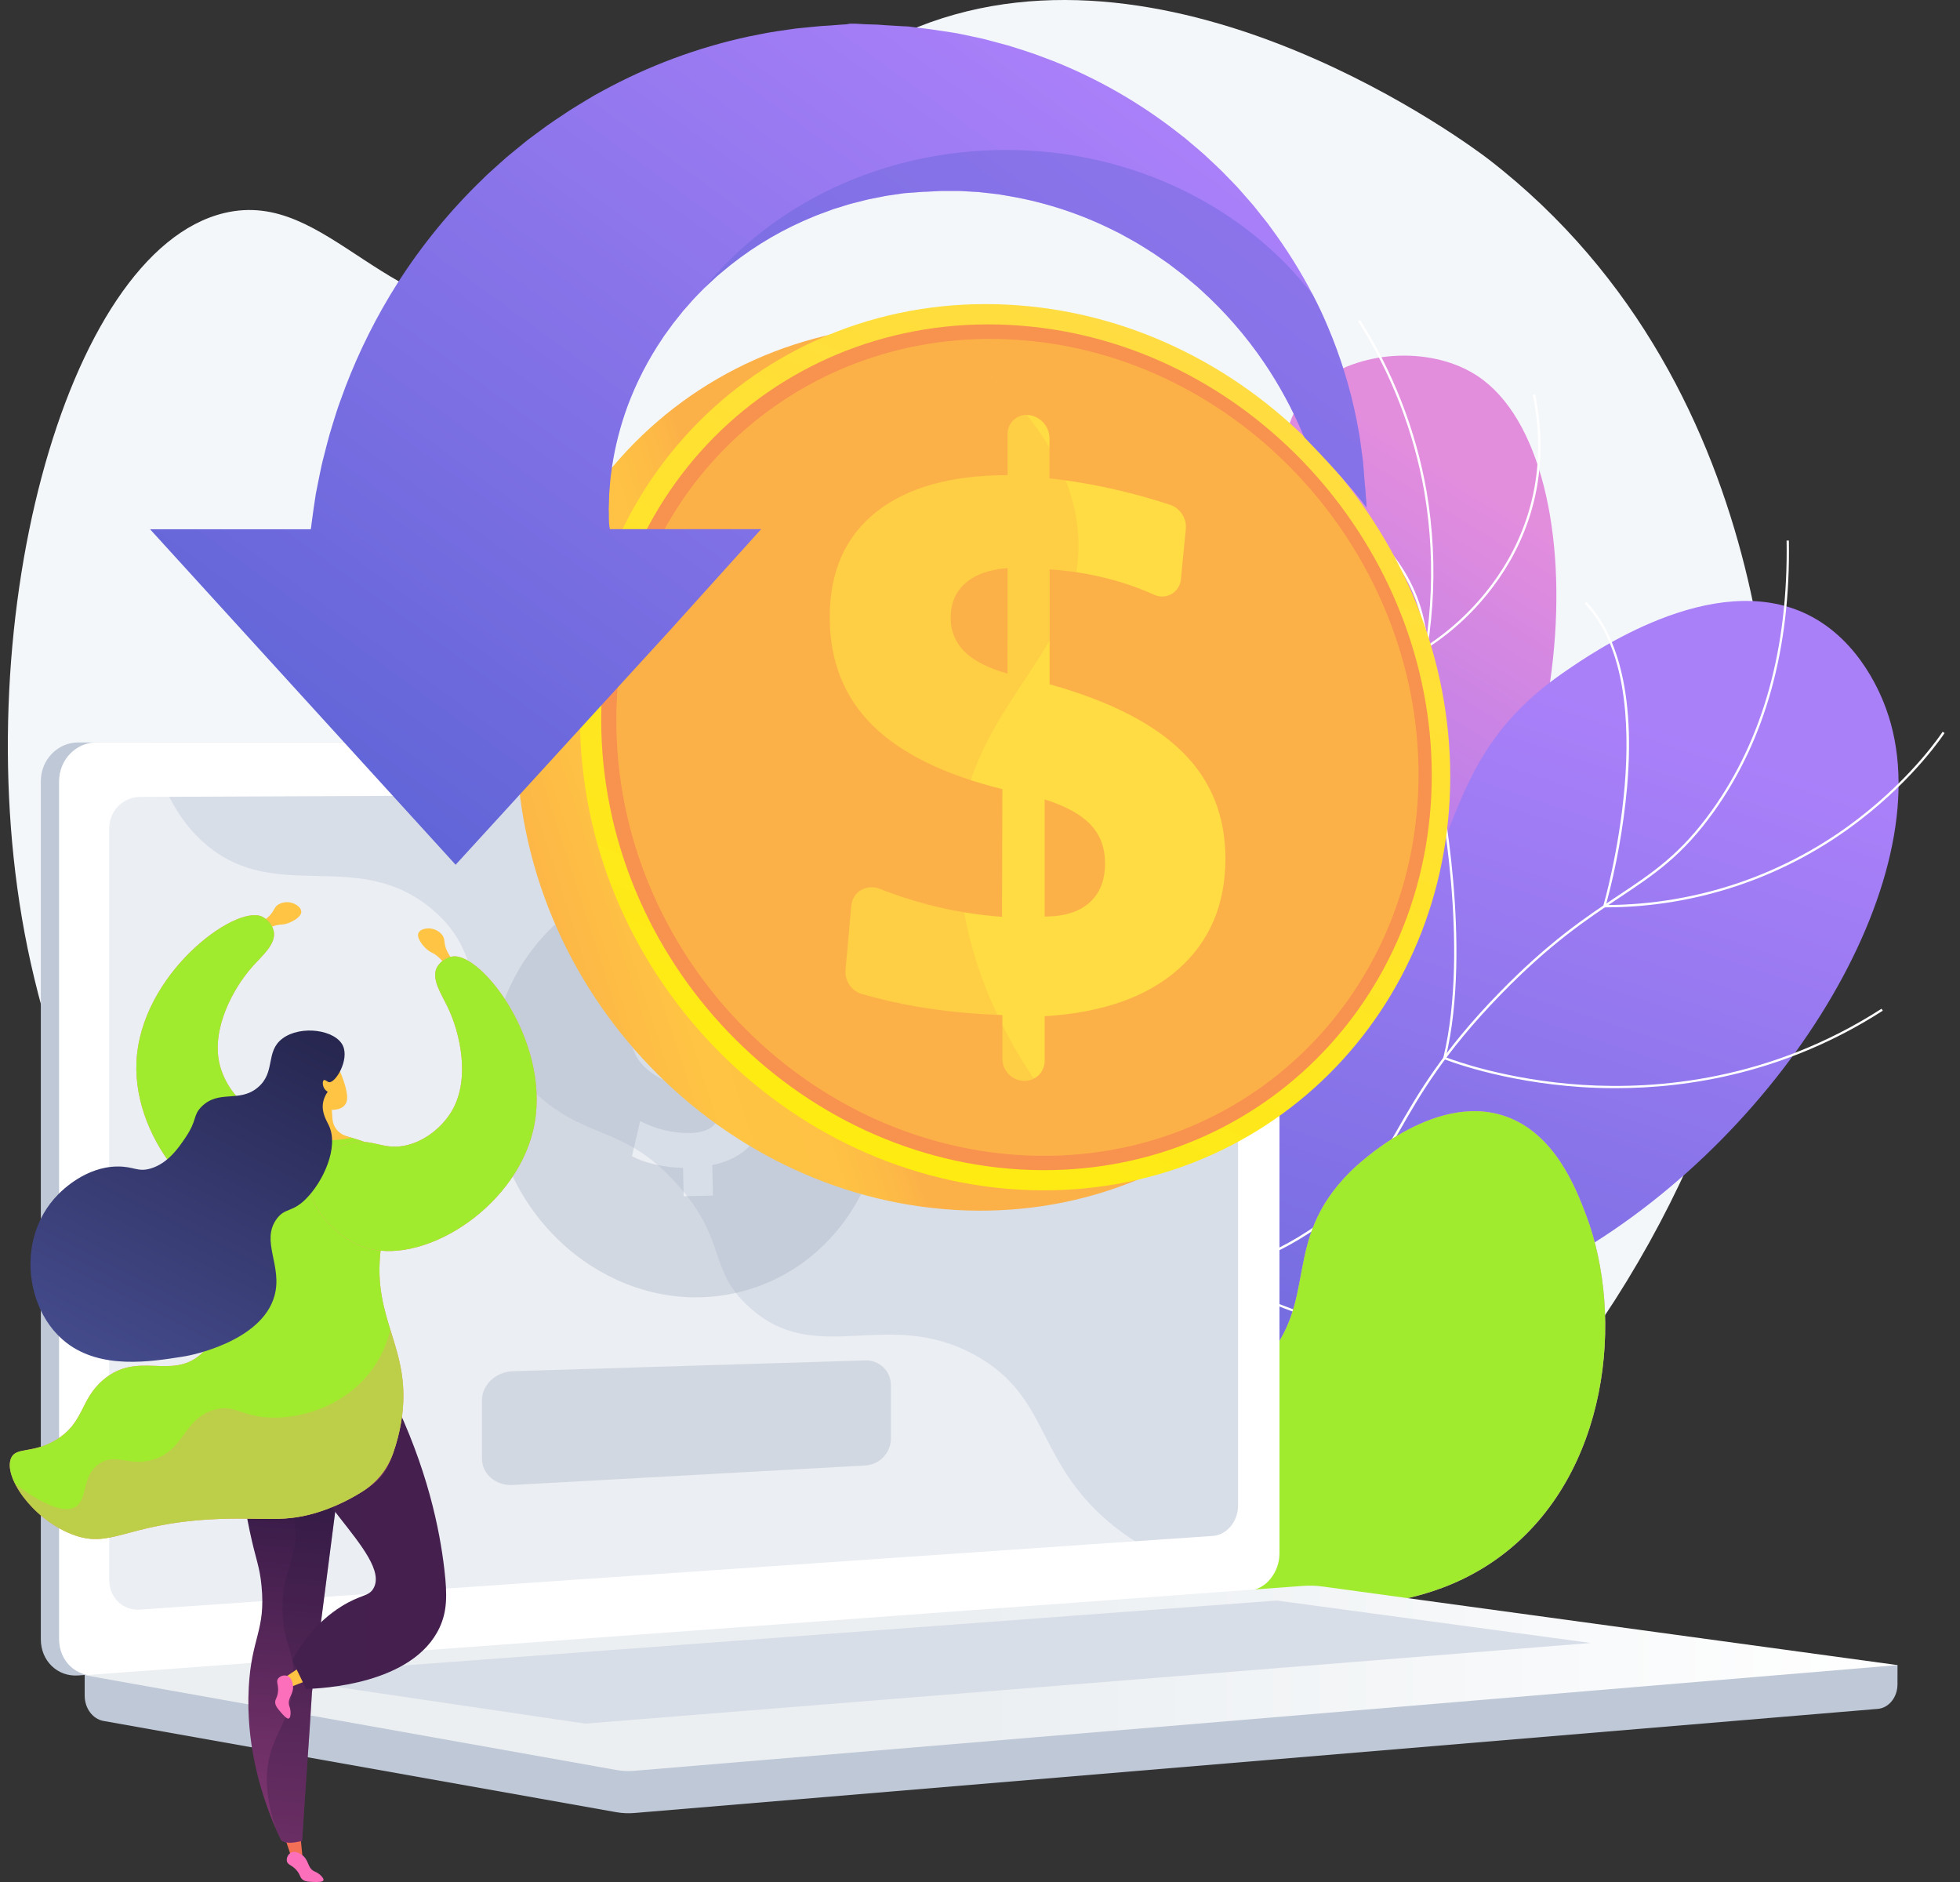 <svg width="125" height="120" viewBox="0 0 125 120" fill="none" xmlns="http://www.w3.org/2000/svg">
<rect x="0" y="0" width="125" height="120" fill="#333333" stroke="none"/>
<path d="M58.544 1.717C46.354 6.566 45.186 18.955 34.209 20.019C24.646 20.945 21.011 11.976 14.3 13.584C4.078 16.031 -2.35 40.396 1.755 60.441C5.996 81.134 23.806 108.646 53.315 110.518C86.444 112.625 111.511 80.976 113.042 53.202C113.208 50.198 114.185 25.031 94.945 10.164C93.984 9.421 75.023 -4.835 58.544 1.717Z" fill="#F4F7FA"/>
<path d="M72.177 89.12C70.598 84.777 68.917 78.124 70.395 70.63C72.092 62.025 76.403 60.176 80.031 50.92C85.208 37.707 78.576 28.468 84.24 24.298C87.002 22.266 91.444 22.122 94.244 23.984C102.235 29.3 100.868 53.606 88.775 63.461C83.305 67.918 78.397 67.563 74.368 73.236C70.806 78.241 71.304 84.685 72.177 89.12Z" fill="url(#paint0_linear_4792_52)"/>
<g style="mix-blend-mode:soft-light">
<g style="mix-blend-mode:soft-light">
<path d="M70.948 78.099L70.802 78.067C71.215 76.196 71.788 74.365 72.514 72.592C74.179 68.535 76.082 66.275 78.493 63.415C80.059 61.556 81.833 59.451 83.865 56.45C87.665 50.837 88.837 48.872 89.839 45.74C91.314 41.084 91.655 36.143 90.832 31.33C90.151 27.474 88.719 23.79 86.617 20.487L86.741 20.408C88.853 23.726 90.292 27.426 90.977 31.299C91.804 36.136 91.462 41.101 89.979 45.779C88.97 48.929 87.796 50.907 83.987 56.528C81.952 59.536 80.177 61.644 78.605 63.505C76.204 66.356 74.306 68.608 72.651 72.643C71.928 74.41 71.358 76.235 70.948 78.099Z" fill="white"/>
</g>
<g style="mix-blend-mode:soft-light">
<path d="M90.905 41.401V41.281C90.681 36.768 87.701 33.938 85.241 32.359C83.586 31.307 81.784 30.507 79.894 29.984L79.928 29.837C81.834 30.363 83.652 31.169 85.32 32.23C87.787 33.814 90.77 36.642 91.044 41.144C92.636 40.089 94.033 38.764 95.17 37.229C96.973 34.803 98.886 30.744 97.762 25.186L97.909 25.156C99.043 30.771 97.109 34.87 95.288 37.317C94.119 38.903 92.672 40.263 91.017 41.332L90.905 41.401Z" fill="white"/>
</g>
<g style="mix-blend-mode:soft-light">
<path d="M90.251 55.925C88.444 55.929 86.652 55.611 84.957 54.988L84.9 54.963L84.914 54.903C85.94 50.431 84.821 47.196 83.706 45.269C82.498 43.184 81.035 42.144 81.02 42.134L81.105 42.014C81.12 42.024 82.61 43.083 83.833 45.196C84.957 47.136 86.079 50.387 85.071 54.875C85.769 55.145 92.62 57.619 98.168 53.008L98.262 53.123C95.621 55.317 92.689 55.925 90.251 55.925Z" fill="white"/>
</g>
<g style="mix-blend-mode:soft-light">
<path d="M85.264 64.589C84.293 64.594 83.324 64.485 82.378 64.265C80.228 63.752 79.103 62.8 79.092 62.8L79.052 62.766L79.071 62.717C80.894 58.153 77.914 50.869 77.884 50.797L78.02 50.74C78.05 50.813 81.03 58.098 79.229 62.721C79.692 63.08 84.075 66.204 91.976 63.03L92.032 63.166C89.345 64.24 87.074 64.589 85.264 64.589Z" fill="white"/>
</g>
</g>
<path d="M58.283 98.614C57.477 94.551 56.885 88.184 60.028 82.373C65.511 72.234 76.189 75.194 85.962 64.205C93.85 55.343 91.063 48.74 99.926 42.736C101.409 41.73 109.24 36.21 115.29 39.19C118.699 40.87 120.031 44.5 120.282 45.181C124.06 55.48 113.981 72.114 100.399 80.01C92.597 84.552 89.997 83.233 76.18 88.669C69.807 91.191 63.79 94.534 58.283 98.614Z" fill="url(#paint1_linear_4792_52)"/>
<g style="mix-blend-mode:soft-light">
<g style="mix-blend-mode:soft-light">
<path d="M57.238 103.568L57.092 103.542C58.812 93.713 62.457 87.031 67.934 83.678C70.611 82.039 72.769 81.722 75.065 81.39C77.528 81.031 80.076 80.657 83.386 78.511C86.609 76.423 87.717 74.476 89.128 72.01C90.397 69.793 91.978 67.028 95.602 63.308C98.779 60.044 101.119 58.489 103.183 57.116C105.421 55.631 107.186 54.457 109.19 51.656C112.456 47.08 114.053 41.297 113.941 34.465H114.087C114.201 41.328 112.594 47.142 109.311 51.742C107.294 54.566 105.519 55.746 103.27 57.241C101.211 58.609 98.874 60.16 95.712 63.412C92.101 67.124 90.526 69.875 89.266 72.085C87.844 74.567 86.722 76.528 83.475 78.635C80.139 80.802 77.575 81.176 75.096 81.536C72.82 81.868 70.672 82.181 68.02 83.806C62.575 87.133 58.951 93.782 57.238 103.568Z" fill="white"/>
</g>
<g style="mix-blend-mode:soft-light">
<path d="M102.223 57.853L102.251 57.758C102.291 57.62 106.241 43.927 101.069 38.484L101.176 38.383C102.686 39.972 104.363 43.312 103.769 50.189C103.537 52.729 103.086 55.244 102.42 57.706C108.255 57.692 113.922 55.748 118.537 52.176C122.079 49.448 123.874 46.687 123.892 46.66L124.016 46.739C123.999 46.767 122.192 49.546 118.632 52.289C113.964 55.905 108.225 57.864 102.32 57.856L102.223 57.853Z" fill="white"/>
</g>
<g style="mix-blend-mode:soft-light">
<path d="M103.029 69.385C102.281 69.385 101.572 69.36 100.909 69.318C95.699 68.984 92.127 67.545 92.092 67.53L92.033 67.507L92.048 67.444C93.774 60.316 91.73 50.316 91.71 50.215L91.856 50.185C91.876 50.285 93.907 60.26 92.208 67.416C92.691 67.603 96.102 68.862 100.925 69.174C105.709 69.48 112.902 68.881 119.996 64.319L120.077 64.442C113.927 68.396 107.709 69.385 103.029 69.385Z" fill="white"/>
</g>
<g style="mix-blend-mode:soft-light">
<path d="M96.931 86.076C84.548 86.076 77.317 81.212 77.241 81.159L77.178 81.115L77.225 81.053C82.381 74.332 79.944 63.577 79.919 63.471L80.066 63.438C80.091 63.546 82.527 74.303 77.393 81.083C78.19 81.6 86.257 86.573 99.503 85.862L99.51 86.008C98.626 86.054 97.766 86.077 96.931 86.076Z" fill="white"/>
</g>
</g>
<path d="M53.087 98.679C56.383 96.139 60.022 94.078 63.895 92.557C72.686 89.12 76.826 90.85 80.472 86.969C84.246 82.951 81.598 79.204 86.126 74.701C86.507 74.323 91.372 69.615 95.96 71.163C99.17 72.247 100.519 75.81 101.154 77.482C103.612 83.97 102.619 94.009 95.782 99.166C89.296 104.053 80.823 102.097 78.133 101.452C73.412 100.328 72.246 98.539 67.452 97.539C61.622 96.318 56.454 97.523 53.087 98.679Z" fill="url(#paint2_linear_4792_52)"/>
<path d="M53.087 98.679C56.383 96.139 60.022 94.078 63.895 92.557C72.686 89.12 76.826 90.85 80.472 86.969C84.246 82.951 81.598 79.204 86.126 74.701C86.507 74.323 91.372 69.615 95.96 71.163C99.17 72.247 100.519 75.81 101.154 77.482C103.612 83.97 102.619 94.009 95.782 99.166C89.296 104.053 80.823 102.097 78.133 101.452C73.412 100.328 72.246 98.539 67.452 97.539C61.622 96.318 56.454 97.523 53.087 98.679Z" fill="#A1EB2E"/>
<path d="M121.015 106.159L5.401 105.16V108.117C5.401 108.92 5.905 109.601 6.589 109.729L39.28 115.545C39.667 115.614 40.061 115.633 40.452 115.601L119.756 108.962C120.464 108.902 121.013 108.218 121.013 107.393L121.015 106.159Z" fill="#BFC8D6"/>
<path d="M78.469 101.427L4.987 106.83C3.669 106.927 2.604 105.898 2.604 104.531V49.813C2.604 48.446 3.672 47.34 4.987 47.34H78.469C79.551 47.34 80.428 48.341 80.428 49.576V99.04C80.428 100.275 79.551 101.34 78.469 101.427Z" fill="#BFC8D6"/>
<path d="M79.64 101.427L6.158 106.83C4.84 106.927 3.774 105.898 3.774 104.531V49.813C3.774 48.446 4.844 47.34 6.158 47.34H79.64C80.724 47.34 81.599 48.341 81.599 49.576V99.04C81.599 100.275 80.724 101.34 79.64 101.427Z" fill="white"/>
<path d="M77.351 97.933L8.907 102.631C7.836 102.705 6.967 101.861 6.967 100.746V52.834C6.958 52.31 7.157 51.803 7.521 51.424C7.884 51.045 8.382 50.826 8.907 50.813L77.347 50.52C78.24 50.52 78.958 51.336 78.958 52.351V95.984C78.967 96.999 78.245 97.873 77.351 97.933Z" fill="#D8DEE8"/>
<path d="M45.495 48.836C45.481 49.001 45.42 49.158 45.319 49.288C45.217 49.418 45.08 49.516 44.924 49.57C44.767 49.623 44.599 49.63 44.439 49.59C44.279 49.549 44.134 49.462 44.022 49.341C43.911 49.219 43.837 49.068 43.81 48.905C43.783 48.742 43.804 48.575 43.87 48.423C43.937 48.272 44.046 48.144 44.184 48.054C44.323 47.964 44.484 47.916 44.65 47.916C44.883 47.927 45.103 48.03 45.261 48.203C45.419 48.375 45.503 48.602 45.495 48.836Z" fill="white"/>
<g style="mix-blend-mode:soft-light" opacity="0.48">
<path d="M6.158 106.83L79.27 101.447L79.642 101.421C80.142 101.375 80.605 101.141 80.938 100.766C75.676 100.473 72.409 98.611 70.301 96.681C66.068 92.807 66.802 88.986 62.242 86.439C56.548 83.263 52.072 87.288 47.752 83.316C45.123 80.914 46.415 79.112 43.192 75.514C39.621 71.528 37.298 72.868 33.709 69.281C29.167 64.739 31.443 61.215 27.535 57.959C22.794 54.003 17.682 57.666 13.169 53.876C11.223 52.242 10.155 49.866 9.598 47.34H6.158C4.84 47.34 3.774 48.446 3.774 49.813V104.531C3.779 105.898 4.844 106.925 6.158 106.83Z" fill="white"/>
</g>
<path d="M83.102 101.12L5.401 106.813L39.28 112.854C39.667 112.923 40.061 112.942 40.452 112.91L121.013 106.17L84.338 101.158C83.929 101.102 83.514 101.089 83.102 101.12Z" fill="url(#paint3_linear_4792_52)"/>
<path d="M16.738 106.863L81.427 102.053L101.447 104.759L37.317 109.902L16.738 106.863Z" fill="#D8DEE8"/>
<g style="mix-blend-mode:multiply" opacity="0.3">
<path d="M55.734 65.596C53.517 58.479 46.388 54.369 39.81 56.417C33.233 58.465 29.701 65.897 31.916 73.016C34.131 80.135 41.262 84.244 47.84 82.195C54.417 80.147 57.952 72.716 55.734 65.596ZM45.423 74.288L45.469 76.231L43.602 76.273L43.561 74.467C42.284 74.439 41.037 74.125 40.304 73.722L40.823 71.481C41.804 71.993 42.898 72.256 44.005 72.245C45.091 72.221 45.824 71.784 45.806 71.022C45.788 70.298 45.169 69.85 43.755 69.41C41.703 68.771 40.288 67.851 40.246 66.005C40.206 64.329 41.356 62.987 43.385 62.54L43.339 60.731L45.205 60.687L45.243 62.363C46.521 62.391 47.384 62.637 48.027 62.927L47.516 65.09C47.016 64.892 46.13 64.474 44.758 64.503C43.52 64.531 43.133 65.075 43.147 65.608C43.161 66.235 43.838 66.621 45.47 67.192C47.756 67.939 48.694 68.966 48.733 70.679C48.773 72.392 47.605 73.856 45.423 74.288Z" fill="#97A6B7"/>
</g>
<g style="mix-blend-mode:multiply" opacity="0.3">
<path d="M56.818 91.721C56.816 92.16 56.648 92.582 56.347 92.901C56.047 93.221 55.636 93.414 55.197 93.442L32.703 94.686C31.63 94.745 30.738 93.993 30.738 93.006V89.275C30.738 88.288 31.64 87.461 32.711 87.429L55.183 86.743C55.395 86.735 55.607 86.769 55.806 86.845C56.005 86.921 56.186 87.036 56.339 87.184C56.492 87.332 56.613 87.509 56.696 87.705C56.778 87.901 56.819 88.112 56.818 88.324V91.721Z" fill="#97A6B7"/>
</g>
<path d="M88.433 50.809C88.433 65.825 76.691 77.638 61.685 77.182C46.066 76.697 32.935 63.209 32.935 47.07C32.935 30.931 46.071 19.211 61.69 20.843C76.691 22.398 88.433 35.788 88.433 50.809Z" fill="url(#paint4_linear_4792_52)"/>
<path d="M92.489 49.513C92.489 64.529 80.747 76.341 65.739 75.886C50.122 75.405 36.987 61.917 36.987 45.776C36.987 29.636 50.122 17.912 65.739 19.54C80.747 21.102 92.489 34.498 92.489 49.513Z" fill="url(#paint5_linear_4792_52)"/>
<path d="M91.311 49.433C91.311 63.792 80.076 75.062 65.74 74.598C50.847 74.116 38.341 61.243 38.341 45.863C38.341 30.483 50.845 19.296 65.74 20.823C80.076 22.291 91.311 35.079 91.311 49.433Z" fill="url(#paint6_linear_4792_52)"/>
<path d="M90.467 49.377C90.467 63.26 79.597 74.148 65.739 73.682C51.364 73.2 39.309 60.766 39.309 45.93C39.309 31.094 51.364 20.289 65.739 21.74C79.597 23.143 90.467 35.495 90.467 49.377Z" fill="url(#paint7_linear_4792_52)"/>
<path d="M65.599 26.46C65.963 26.503 66.299 26.678 66.545 26.951C66.79 27.223 66.928 27.576 66.932 27.943V30.5C68.422 30.667 69.901 30.923 71.361 31.268C72.451 31.524 73.534 31.829 74.611 32.182C74.927 32.287 75.199 32.496 75.384 32.774C75.568 33.052 75.654 33.383 75.628 33.716L75.314 36.922C75.3 37.117 75.239 37.305 75.135 37.471C75.032 37.637 74.889 37.775 74.72 37.873C74.551 37.971 74.361 38.026 74.166 38.034C73.97 38.042 73.776 38.002 73.6 37.918C72.891 37.602 72.163 37.33 71.42 37.105C70.083 36.705 68.708 36.447 67.317 36.336L66.939 36.305V43.631C70.787 44.706 73.612 46.154 75.437 47.975C77.263 49.796 78.151 52.05 78.151 54.753C78.151 57.683 77.147 60.034 75.141 61.805C73.135 63.576 70.296 64.573 66.626 64.797V67.617C66.629 67.792 66.596 67.965 66.529 68.127C66.463 68.288 66.364 68.435 66.239 68.557C66.114 68.679 65.966 68.774 65.803 68.837C65.64 68.899 65.465 68.928 65.291 68.921H65.267C64.906 68.901 64.565 68.744 64.316 68.481C64.067 68.218 63.927 67.87 63.927 67.507V64.723L63.332 64.697C61.678 64.627 60.03 64.451 58.399 64.171C57.249 63.972 56.111 63.711 54.991 63.387C54.664 63.297 54.379 63.096 54.184 62.819C53.989 62.542 53.896 62.206 53.921 61.868L54.29 57.749C54.37 56.858 55.265 56.34 56.112 56.674C57.09 57.061 58.092 57.389 59.109 57.658C60.679 58.073 62.284 58.341 63.903 58.458L63.927 50.318C60.235 49.404 57.47 48.05 55.654 46.258C53.839 44.466 52.915 42.155 52.915 39.351C52.915 36.45 53.904 34.213 55.885 32.641C57.852 31.079 60.651 30.296 64.259 30.296V27.694C64.255 27.522 64.287 27.35 64.354 27.191C64.421 27.032 64.521 26.889 64.648 26.773C64.775 26.656 64.926 26.567 65.09 26.513C65.254 26.46 65.427 26.442 65.599 26.46ZM64.259 36.226C63.118 36.308 62.229 36.621 61.591 37.166C60.953 37.712 60.635 38.444 60.635 39.364C60.623 39.769 60.695 40.172 60.847 40.547C60.998 40.923 61.225 41.263 61.514 41.547C62.1 42.133 63.013 42.599 64.254 42.945L64.259 36.226ZM66.626 50.968V58.441C67.866 58.441 68.818 58.145 69.481 57.553C70.144 56.961 70.476 56.123 70.475 55.04C70.475 54.053 70.167 53.233 69.552 52.581C68.936 51.93 67.961 51.394 66.626 50.974V50.968Z" fill="url(#paint8_linear_4792_52)"/>
<path style="mix-blend-mode:multiply" opacity="0.3" d="M61.265 52.782C62.101 44.532 69.683 41.039 68.695 33.442C68.085 28.765 64.539 24.823 60.583 21.744C48.587 23.003 39.309 32.937 39.309 45.93C39.309 60.766 51.364 73.2 65.739 73.682C67.104 73.727 68.47 73.661 69.824 73.482C64.116 67.8 60.548 59.865 61.265 52.782Z" fill="url(#paint9_linear_4792_52)"/>
<path d="M87.147 32.24V32.358C86.121 30.957 84.284 29.011 83.191 27.884C83.17 27.834 83.135 27.785 83.116 27.738C82.433 26.105 81.587 24.544 80.592 23.08C79.437 21.387 78.085 19.839 76.562 18.468C76.372 18.28 76.151 18.115 75.947 17.937C75.843 17.851 75.739 17.762 75.633 17.675L75.478 17.543C75.424 17.499 75.368 17.46 75.314 17.417L74.658 16.916L74.493 16.79L74.321 16.673L73.978 16.437C73.526 16.11 73.04 15.827 72.565 15.528C72.324 15.382 72.07 15.25 71.824 15.112C71.702 15.044 71.578 14.973 71.453 14.906L71.071 14.715C69.011 13.678 66.813 12.945 64.544 12.537L63.688 12.39C63.395 12.351 63.112 12.326 62.828 12.292L62.397 12.244L61.965 12.22L61.525 12.194C61.379 12.187 61.232 12.172 61.094 12.175H60.232C60.161 12.175 60.085 12.175 60.019 12.175L59.827 12.185L59.443 12.206L59.062 12.225H58.961L58.57 12.254L58.047 12.29L57.656 12.32H57.59H57.566C57.566 12.32 57.43 12.32 57.659 12.32L56.813 12.444C56.667 12.466 56.533 12.479 56.394 12.51L55.98 12.594L55.565 12.676L55.358 12.717C55.289 12.73 55.222 12.751 55.155 12.767C54.884 12.835 54.613 12.903 54.343 12.973C54.207 13.003 54.075 13.05 53.943 13.089L53.547 13.214L53.152 13.332L52.765 13.479C52.507 13.575 52.249 13.66 51.999 13.763C51.748 13.866 51.499 13.974 51.252 14.081C49.351 14.922 47.583 16.034 46.002 17.383L45.718 17.621L45.448 17.874C45.269 18.041 45.085 18.201 44.915 18.372L44.894 18.393C44.563 18.736 44.227 19.058 43.93 19.419C43.851 19.505 43.773 19.593 43.697 19.681L43.58 19.81L43.471 19.948L43.045 20.485C43.01 20.529 42.972 20.572 42.937 20.617L42.839 20.755L42.639 21.029C42.51 21.213 42.37 21.383 42.254 21.574C41.34 22.922 40.591 24.375 40.022 25.902C39.564 27.152 39.232 28.445 39.033 29.761C39.014 29.908 38.995 30.054 38.976 30.189C38.957 30.324 38.932 30.465 38.926 30.601C38.904 30.873 38.883 31.133 38.861 31.38C38.839 31.628 38.846 31.874 38.836 32.101C38.836 32.215 38.824 32.327 38.822 32.434C38.821 32.541 38.83 32.651 38.831 32.753C38.831 32.96 38.831 33.155 38.84 33.339C38.841 33.377 38.844 33.415 38.85 33.452L38.864 33.552C38.864 33.616 38.878 33.607 38.884 33.666C38.89 33.724 38.894 33.739 38.899 33.739H48.544L42.683 40.237L29.057 55.138L9.57 33.746H19.816C19.842 33.644 19.858 33.539 19.863 33.433C19.903 33.14 19.945 32.847 19.992 32.492C20.018 32.316 20.042 32.152 20.07 31.963C20.084 31.871 20.098 31.783 20.112 31.686C20.127 31.59 20.139 31.489 20.158 31.405C20.229 31.051 20.304 30.672 20.383 30.278C20.426 30.081 20.467 29.878 20.511 29.67C20.555 29.462 20.613 29.251 20.669 29.035C20.78 28.602 20.889 28.155 21.024 27.681C21.158 27.206 21.317 26.734 21.47 26.233C21.545 25.981 21.643 25.733 21.734 25.477L22.018 24.702C22.904 22.38 24.02 20.153 25.352 18.055C26.906 15.62 28.743 13.378 30.826 11.376C31.091 11.105 31.384 10.858 31.667 10.598L32.096 10.213L32.314 10.02L32.537 9.835L33.442 9.095L33.671 8.91L33.908 8.735L34.386 8.381C35.012 7.902 35.684 7.47 36.352 7.025C36.689 6.808 37.038 6.606 37.378 6.396L37.898 6.085L38.434 5.792C41.344 4.203 44.466 3.039 47.706 2.336L48.937 2.093C49.347 2.017 49.764 1.964 50.178 1.901L50.799 1.813L51.424 1.752L52.049 1.691C52.257 1.672 52.463 1.649 52.673 1.642C53.089 1.623 53.506 1.573 53.924 1.554C54.027 1.554 54.132 1.51 54.236 1.51H54.55L55.172 1.545L55.795 1.565C56.003 1.565 56.211 1.593 56.418 1.604L57.656 1.678C57.937 1.678 57.752 1.678 57.824 1.687H57.856H57.922L58.051 1.705L58.312 1.737L58.831 1.801L59.092 1.834L59.221 1.85L59.38 1.872L60.037 1.968L60.693 2.068L61.018 2.119C61.125 2.137 61.221 2.16 61.323 2.181C61.723 2.266 62.123 2.352 62.523 2.436C62.722 2.475 62.919 2.532 63.109 2.582L63.695 2.739L64.281 2.896L64.867 3.079C65.251 3.204 65.637 3.321 66.013 3.456L67.137 3.877C70.008 5.015 72.701 6.559 75.132 8.463L75.572 8.803C75.718 8.921 75.853 9.039 75.992 9.159C76.271 9.397 76.551 9.625 76.819 9.869C77.348 10.365 77.875 10.841 78.357 11.357C78.48 11.483 78.6 11.611 78.724 11.735L78.904 11.923L79.077 12.118L79.758 12.894L79.926 13.088L80.088 13.287C80.192 13.42 80.299 13.552 80.403 13.684C80.611 13.949 80.829 14.201 81.016 14.475C82.031 15.84 82.937 17.284 83.724 18.791C84.088 19.487 84.411 20.18 84.697 20.865C85.494 22.749 86.1 24.708 86.505 26.714C86.545 26.936 86.587 27.153 86.627 27.37C86.666 27.587 86.71 27.794 86.735 28.003C86.791 28.421 86.846 28.821 86.898 29.206C86.949 29.591 86.965 29.965 86.997 30.318C87.01 30.494 87.028 30.665 87.038 30.835C87.049 31.005 87.079 31.166 87.087 31.328C87.096 31.651 87.147 31.957 87.147 32.24Z" fill="url(#paint10_linear_4792_52)"/>
<path style="mix-blend-mode:multiply" opacity="0.4" d="M87.147 32.24V32.357C86.121 30.956 84.284 29.011 83.191 27.884C83.171 27.834 83.135 27.784 83.117 27.738C82.433 26.104 81.588 24.544 80.592 23.08C79.438 21.387 78.085 19.839 76.563 18.467C76.372 18.28 76.151 18.114 75.947 17.937C75.843 17.851 75.739 17.761 75.634 17.675L75.478 17.543C75.424 17.499 75.369 17.459 75.314 17.417L74.658 16.916L74.494 16.79L74.321 16.672L73.978 16.437C73.527 16.11 73.04 15.827 72.566 15.528C72.324 15.382 72.07 15.25 71.824 15.112C71.703 15.043 71.578 14.973 71.454 14.905L71.071 14.715C69.012 13.678 66.813 12.944 64.544 12.536L63.688 12.39C63.395 12.35 63.112 12.325 62.828 12.292L62.398 12.243L61.965 12.22L61.526 12.194C61.379 12.186 61.233 12.171 61.095 12.174H60.232C60.162 12.174 60.085 12.174 60.02 12.174L59.828 12.185L59.444 12.205L59.063 12.224H58.962L58.57 12.254L58.047 12.29L57.656 12.319H57.59H57.567C57.567 12.319 57.431 12.319 57.659 12.319L56.814 12.444C56.667 12.466 56.534 12.479 56.395 12.51L55.98 12.594L55.565 12.675L55.359 12.716C55.29 12.73 55.222 12.75 55.155 12.766C54.884 12.835 54.613 12.903 54.343 12.973C54.207 13.002 54.075 13.049 53.943 13.089L53.548 13.213L53.152 13.332L52.765 13.478C52.508 13.575 52.25 13.66 51.999 13.763C51.749 13.865 51.499 13.974 51.252 14.081C49.351 14.922 47.583 16.034 46.002 17.383L45.718 17.62L45.448 17.874C45.27 18.041 45.085 18.201 44.915 18.372L44.895 18.393C49.224 13.039 56.232 9.561 64.153 9.561C72.263 9.561 79.426 13.216 83.725 18.8C84.088 19.496 84.412 20.189 84.697 20.873C85.494 22.757 86.1 24.717 86.505 26.722C86.545 26.945 86.588 27.162 86.627 27.378C86.667 27.595 86.71 27.802 86.735 28.012C86.791 28.429 86.847 28.829 86.898 29.214C86.949 29.6 86.966 29.973 86.998 30.326C87.011 30.502 87.028 30.674 87.039 30.844C87.049 31.014 87.08 31.175 87.087 31.336C87.096 31.651 87.147 31.957 87.147 32.24Z" fill="url(#paint11_linear_4792_52)"/>
<path d="M29.126 61.41C28.831 61.181 28.602 60.878 28.461 60.531C28.286 60.08 28.41 59.881 28.19 59.599C28.043 59.422 27.845 59.295 27.623 59.234C27.401 59.174 27.165 59.184 26.949 59.262C26.848 59.299 26.762 59.368 26.703 59.457C26.53 59.75 26.915 60.26 27.223 60.531C27.456 60.735 27.551 60.72 27.797 60.893C28.144 61.148 28.416 61.492 28.582 61.889L29.126 61.41Z" fill="url(#paint12_linear_4792_52)"/>
<path d="M16.224 58.946C16.585 58.851 16.913 58.663 17.178 58.4C17.515 58.054 17.48 57.814 17.792 57.648C17.996 57.542 18.228 57.503 18.456 57.534C18.684 57.565 18.897 57.666 19.065 57.822C19.142 57.896 19.194 57.993 19.212 58.098C19.259 58.436 18.703 58.754 18.315 58.883C18.022 58.98 17.938 58.929 17.645 58.993C17.226 59.091 16.841 59.303 16.533 59.604L16.224 58.946Z" fill="url(#paint13_linear_4792_52)"/>
<path d="M17.457 59.365C17.629 60.181 16.747 60.906 16.111 61.618C14.835 63.048 13.499 65.597 13.989 67.786C14.256 68.982 15.116 70.277 16.334 70.888C17.639 71.547 18.422 70.947 19.778 71.731C19.878 71.788 21.595 72.806 21.645 74.18C21.706 75.874 19.216 77.676 17.082 77.816C13.182 78.067 8.483 72.881 8.702 67.734C8.94 62.131 14.961 57.683 16.693 58.437C16.88 58.527 17.045 58.657 17.177 58.817C17.309 58.977 17.405 59.164 17.457 59.365Z" fill="url(#paint14_linear_4792_52)"/>
<path d="M17.457 59.365C17.629 60.181 16.747 60.906 16.111 61.618C14.835 63.048 13.499 65.597 13.989 67.786C14.256 68.982 15.116 70.277 16.334 70.888C17.639 71.547 18.422 70.947 19.778 71.731C19.878 71.788 21.595 72.806 21.645 74.18C21.706 75.874 19.216 77.676 17.082 77.816C13.182 78.067 8.483 72.881 8.702 67.734C8.94 62.131 14.961 57.683 16.693 58.437C16.88 58.527 17.045 58.657 17.177 58.817C17.309 58.977 17.405 59.164 17.457 59.365Z" fill="#A1EB2E"/>
<path d="M19.192 117.383L19.331 118.803L18.671 118.683L18.227 117.35L19.192 117.383Z" fill="url(#paint15_linear_4792_52)"/>
<path d="M15.165 91.154C15.22 93.322 15.473 95.48 15.921 97.601C16.321 99.496 16.555 99.822 16.68 101.132C16.951 103.983 16.032 104.391 15.863 107.613C15.677 111.171 16.624 113.999 16.996 115.085C17.259 115.847 17.566 116.593 17.918 117.318C18.243 117.602 18.742 117.494 19.268 117.387C19.462 114.163 19.708 111.123 19.897 107.895C20.521 103.042 21.146 98.187 21.771 93.332L15.165 91.154Z" fill="url(#paint16_linear_4792_52)"/>
<path style="mix-blend-mode:multiply" opacity="0.3" d="M19.268 117.372C19.462 114.149 19.708 111.108 19.897 107.881C20.521 103.027 21.146 98.172 21.771 93.317L15.165 91.154C15.165 91.321 15.178 91.483 15.184 91.645C18.274 94.329 18.879 96.454 18.846 97.904C18.81 99.663 17.849 100.534 18.036 103.084C18.171 104.906 18.719 105.229 18.719 106.873C18.719 108.991 17.809 110.182 17.367 111.406C16.939 112.59 16.781 114.264 17.613 116.648C17.721 116.894 17.824 117.114 17.916 117.303C18.243 117.587 18.742 117.479 19.268 117.372Z" fill="url(#paint17_linear_4792_52)"/>
<path d="M18.945 119.289C18.633 118.901 18.345 118.929 18.293 118.666C18.278 118.557 18.297 118.446 18.347 118.348C18.398 118.25 18.477 118.17 18.575 118.118C18.845 117.99 19.161 118.206 19.236 118.255C19.726 118.589 19.581 119.091 20.044 119.32C20.19 119.376 20.324 119.46 20.439 119.566C20.505 119.631 20.668 119.789 20.627 119.896C20.586 120.003 20.284 120.007 20.002 119.997C19.665 119.985 19.497 119.979 19.337 119.875C19.116 119.73 19.186 119.595 18.945 119.289Z" fill="url(#paint18_linear_4792_52)"/>
<path d="M19.61 107.144L18.373 107.628L18.013 107.061L18.98 106.41L19.61 107.144Z" fill="url(#paint19_linear_4792_52)"/>
<path d="M17.723 107.928C17.795 107.434 17.576 107.242 17.738 107.025C17.807 106.94 17.902 106.879 18.008 106.849C18.114 106.82 18.227 106.824 18.331 106.861C18.609 106.973 18.666 107.355 18.68 107.44C18.766 108.026 18.299 108.261 18.445 108.759C18.502 108.905 18.531 109.06 18.532 109.217C18.532 109.308 18.523 109.535 18.417 109.578C18.312 109.62 18.102 109.402 17.919 109.188C17.699 108.933 17.59 108.806 17.557 108.617C17.515 108.353 17.666 108.313 17.723 107.928Z" fill="url(#paint20_linear_4792_52)"/>
<path d="M24.959 88.912C27.263 93.609 28.045 97.526 28.341 100.083C28.532 101.728 28.512 102.745 28.039 103.766C26.343 107.429 20.42 107.665 19.525 107.691L18.637 105.873C19.182 104.863 20.133 103.461 21.759 102.437C23.011 101.65 23.5 101.819 23.811 101.29C25.065 99.168 18.299 94.573 19.31 91.516C19.66 90.458 21.006 89.384 24.959 88.912Z" fill="url(#paint21_linear_4792_52)"/>
<path d="M19.969 72.031C22.459 72.458 24.352 72.91 25.198 74.206C26.092 75.584 24.67 76.621 24.285 79.641C23.699 84.266 26.352 85.994 25.588 90.651C25.474 91.336 25.3 92.01 25.069 92.665C24.709 93.678 24.015 94.539 23.103 95.108C22.32 95.602 21.485 96.006 20.612 96.313C18.087 97.192 16.842 96.682 13.447 96.877C7.893 97.193 7.062 98.805 4.552 97.815C2.02 96.812 0.18 94.102 0.718 92.952C1.04 92.26 2.057 92.692 3.513 91.843C5.392 90.747 5.077 89.252 6.6 87.969C8.789 86.127 10.895 87.988 12.767 86.385C14.64 84.782 14.887 80.817 14.086 78.473C13.56 76.94 13.551 75.274 13.16 73.702C13.113 73.512 13.121 73.312 13.184 73.126C13.494 72.224 15.148 72.049 16.398 71.931C17.588 71.815 18.787 71.848 19.969 72.031Z" fill="url(#paint22_linear_4792_52)"/>
<path d="M19.969 72.031C22.459 72.458 24.352 72.91 25.198 74.206C26.092 75.584 24.67 76.621 24.285 79.641C23.699 84.266 26.352 85.994 25.588 90.651C25.474 91.336 25.3 92.01 25.069 92.665C24.709 93.678 24.015 94.539 23.103 95.108C22.32 95.602 21.485 96.006 20.612 96.313C18.087 97.192 16.842 96.682 13.447 96.877C7.893 97.193 7.062 98.805 4.552 97.815C2.02 96.812 0.18 94.102 0.718 92.952C1.04 92.26 2.057 92.692 3.513 91.843C5.392 90.747 5.077 89.252 6.6 87.969C8.789 86.127 10.895 87.988 12.767 86.385C14.64 84.782 14.887 80.817 14.086 78.473C13.56 76.94 13.551 75.274 13.16 73.702C13.113 73.512 13.121 73.312 13.184 73.126C13.494 72.224 15.148 72.049 16.398 71.931C17.588 71.815 18.787 71.848 19.969 72.031Z" fill="#A1EB2E"/>
<path style="mix-blend-mode:multiply" opacity="0.3" d="M4.844 96.06C5.613 95.547 5.196 94.094 6.336 93.323C7.392 92.607 8.217 93.543 9.774 93.065C11.773 92.453 11.669 90.529 13.584 89.915C14.96 89.476 15.376 90.355 17.361 90.391C19.346 90.428 21.947 89.61 23.59 87.508C24.215 86.703 24.659 85.773 24.892 84.781C25.422 86.494 25.998 88.151 25.588 90.649C25.443 91.525 25.2 92.381 24.864 93.203C24.606 93.837 24.169 94.382 23.607 94.772C22.683 95.418 21.676 95.936 20.612 96.311C18.088 97.19 16.842 96.68 13.448 96.875C7.893 97.191 7.062 98.803 4.553 97.812C2.932 97.178 1.6 95.839 0.995 94.656C3.184 96.252 4.286 96.431 4.844 96.06Z" fill="url(#paint23_linear_4792_52)"/>
<path d="M21.406 67.728C21.406 67.728 22.092 69.016 22.139 69.926C22.186 70.836 21.163 70.763 21.163 70.763L21.201 71.333C21.217 71.571 21.302 71.8 21.445 71.991C21.588 72.182 21.783 72.328 22.007 72.41L22.41 72.556C22.41 72.556 19.785 73.119 18.35 72.106L18.763 72.065C19.047 72.038 19.313 71.913 19.515 71.711C19.717 71.51 19.844 71.245 19.872 70.961L19.897 70.718C19.897 70.718 19.437 67.891 21.406 67.728Z" fill="url(#paint24_linear_4792_52)"/>
<path d="M27.872 61.666C27.484 62.399 28.13 63.344 28.546 64.205C29.378 65.931 29.958 68.747 28.883 70.719C28.297 71.795 27.114 72.8 25.78 73.055C24.344 73.329 23.758 72.536 22.237 72.908C22.124 72.936 20.186 73.442 19.767 74.749C19.241 76.36 21.138 78.779 23.15 79.5C26.829 80.819 32.777 77.13 33.992 72.122C35.311 66.67 30.748 60.734 28.874 60.986C28.667 61.019 28.47 61.097 28.297 61.215C28.124 61.332 27.979 61.486 27.872 61.666Z" fill="url(#paint25_linear_4792_52)"/>
<path d="M27.872 61.666C27.484 62.399 28.13 63.344 28.546 64.205C29.378 65.931 29.958 68.747 28.883 70.719C28.297 71.795 27.114 72.8 25.78 73.055C24.344 73.329 23.758 72.536 22.237 72.908C22.124 72.936 20.186 73.442 19.767 74.749C19.241 76.36 21.138 78.779 23.15 79.5C26.829 80.819 32.777 77.13 33.992 72.122C35.311 66.67 30.748 60.734 28.874 60.986C28.667 61.019 28.47 61.097 28.297 61.215C28.124 61.332 27.979 61.486 27.872 61.666Z" fill="#A1EB2E"/>
<path d="M20.996 69.003C20.86 68.991 20.748 68.82 20.654 68.871C20.561 68.922 20.568 69.176 20.654 69.352C20.709 69.461 20.795 69.553 20.901 69.615C20.755 69.813 20.655 70.04 20.608 70.281C20.484 70.934 20.832 71.453 20.975 71.766C21.626 73.151 20.615 75.34 19.51 76.446C18.608 77.344 18.191 76.984 17.648 77.718C16.599 79.146 18.046 80.716 17.501 82.639C16.676 85.57 12.06 86.433 11.868 86.466L11.664 86.5C9.592 86.83 6.454 87.328 4.243 85.621C2.589 84.349 1.83 82.135 1.956 80.185C1.988 79.672 2.143 77.727 3.73 76.137C3.982 75.885 5.472 74.395 7.487 74.379C8.555 74.37 8.77 74.745 9.586 74.512C10.703 74.194 11.392 73.179 11.818 72.549C12.603 71.39 12.284 71.142 12.844 70.572C13.95 69.456 15.249 70.332 16.432 69.347C17.614 68.363 16.893 67.057 18.018 66.216C19.179 65.349 21.4 65.652 21.873 66.685C22.279 67.582 21.412 69.038 20.996 69.003Z" fill="url(#paint26_linear_4792_52)"/>
<defs>
<linearGradient id="paint0_linear_4792_52" x1="94.741" y1="31.389" x2="73.998" y2="64.79" gradientUnits="userSpaceOnUse">
<stop stop-color="#E38DDD"/>
<stop offset="1" stop-color="#9571F6"/>
</linearGradient>
<linearGradient id="paint1_linear_4792_52" x1="98.484" y1="43.727" x2="79.234" y2="101.164" gradientUnits="userSpaceOnUse">
<stop stop-color="#AA80F9"/>
<stop offset="1" stop-color="#6165D7"/>
</linearGradient>
<linearGradient id="paint2_linear_4792_52" x1="-8405.91" y1="14417.7" x2="-25374" y2="26270.7" gradientUnits="userSpaceOnUse">
<stop stop-color="#E38DDD"/>
<stop offset="1" stop-color="#9571F6"/>
</linearGradient>
<linearGradient id="paint3_linear_4792_52" x1="5.401" y1="107.011" x2="121.015" y2="107.011" gradientUnits="userSpaceOnUse">
<stop offset="0.49" stop-color="#EBEFF2"/>
<stop offset="1" stop-color="white"/>
</linearGradient>
<linearGradient id="paint4_linear_4792_52" x1="51.171" y1="51.984" x2="18.802" y2="62.372" gradientUnits="userSpaceOnUse">
<stop stop-color="#FCB148"/>
<stop offset="0.05" stop-color="#FDBA46"/>
<stop offset="0.14" stop-color="#FFC244"/>
<stop offset="0.32" stop-color="#FFC444"/>
<stop offset="0.48" stop-color="#FDB946"/>
<stop offset="0.78" stop-color="#F99C4D"/>
<stop offset="0.87" stop-color="#F8924F"/>
<stop offset="1" stop-color="#F8924F"/>
</linearGradient>
<linearGradient id="paint5_linear_4792_52" x1="77.355" y1="19.764" x2="48.459" y2="83.513" gradientUnits="userSpaceOnUse">
<stop stop-color="#FFDB44"/>
<stop offset="1" stop-color="#FEEF06"/>
</linearGradient>
<linearGradient id="paint6_linear_4792_52" x1="38859.8" y1="42627" x2="36772.6" y2="31429.2" gradientUnits="userSpaceOnUse">
<stop stop-color="#FCB148"/>
<stop offset="0.05" stop-color="#FDBA46"/>
<stop offset="0.14" stop-color="#FFC244"/>
<stop offset="0.32" stop-color="#FFC444"/>
<stop offset="0.48" stop-color="#FDB946"/>
<stop offset="0.78" stop-color="#F99C4D"/>
<stop offset="0.87" stop-color="#F8924F"/>
<stop offset="1" stop-color="#F8924F"/>
</linearGradient>
<linearGradient id="paint7_linear_4792_52" x1="33405" y1="23646.6" x2="41666.6" y2="40872.2" gradientUnits="userSpaceOnUse">
<stop stop-color="#FCB148"/>
<stop offset="0.05" stop-color="#FDBA46"/>
<stop offset="0.14" stop-color="#FFC244"/>
<stop offset="0.32" stop-color="#FFC444"/>
<stop offset="0.48" stop-color="#FDB946"/>
<stop offset="0.78" stop-color="#F99C4D"/>
<stop offset="0.87" stop-color="#F8924F"/>
<stop offset="1" stop-color="#F8924F"/>
</linearGradient>
<linearGradient id="paint8_linear_4792_52" x1="16354.4" y1="16246.6" x2="21378.8" y2="27435.9" gradientUnits="userSpaceOnUse">
<stop stop-color="#FFDB44"/>
<stop offset="1" stop-color="#FEEF06"/>
</linearGradient>
<linearGradient id="paint9_linear_4792_52" x1="18533.6" y1="24704.4" x2="28827.4" y2="37540" gradientUnits="userSpaceOnUse">
<stop stop-color="#FCB148"/>
<stop offset="0.05" stop-color="#FDBA46"/>
<stop offset="0.14" stop-color="#FFC244"/>
<stop offset="0.32" stop-color="#FFC444"/>
<stop offset="0.48" stop-color="#FDB946"/>
<stop offset="0.78" stop-color="#F99C4D"/>
<stop offset="0.87" stop-color="#F8924F"/>
<stop offset="1" stop-color="#F8924F"/>
</linearGradient>
<linearGradient id="paint10_linear_4792_52" x1="31.132" y1="56.653" x2="69.379" y2="4.236" gradientUnits="userSpaceOnUse">
<stop stop-color="#6165D7"/>
<stop offset="1" stop-color="#AA80F9"/>
</linearGradient>
<linearGradient id="paint11_linear_4792_52" x1="28117.1" y1="9277.07" x2="29657.7" y2="5364.24" gradientUnits="userSpaceOnUse">
<stop stop-color="#6165D7"/>
<stop offset="1" stop-color="#AA80F9"/>
</linearGradient>
<linearGradient id="paint12_linear_4792_52" x1="293.337" y1="1688.37" x2="280.458" y2="1757.04" gradientUnits="userSpaceOnUse">
<stop stop-color="#FFC444"/>
<stop offset="1" stop-color="#F36F56"/>
</linearGradient>
<linearGradient id="paint13_linear_4792_52" x1="2899.35" y1="2032.52" x2="2884.18" y2="2084.88" gradientUnits="userSpaceOnUse">
<stop stop-color="#FFC444"/>
<stop offset="1" stop-color="#F36F56"/>
</linearGradient>
<linearGradient id="paint14_linear_4792_52" x1="8311.66" y1="12187.8" x2="8205.83" y2="16093.9" gradientUnits="userSpaceOnUse">
<stop stop-color="#FF9085"/>
<stop offset="1" stop-color="#FB6FBB"/>
</linearGradient>
<linearGradient id="paint15_linear_4792_52" x1="-324.21" y1="1585.22" x2="-319.36" y2="1447.72" gradientUnits="userSpaceOnUse">
<stop stop-color="#FFC444"/>
<stop offset="1" stop-color="#F36F56"/>
</linearGradient>
<linearGradient id="paint16_linear_4792_52" x1="18.332" y1="93.869" x2="16.308" y2="119.212" gradientUnits="userSpaceOnUse">
<stop stop-color="#311944"/>
<stop offset="1" stop-color="#893976"/>
</linearGradient>
<linearGradient id="paint17_linear_4792_52" x1="-2172.04" y1="22626.1" x2="-2958.04" y2="27060.1" gradientUnits="userSpaceOnUse">
<stop stop-color="#311944"/>
<stop offset="1" stop-color="#893976"/>
</linearGradient>
<linearGradient id="paint18_linear_4792_52" x1="-687.702" y1="2087.46" x2="-709.715" y2="1983.38" gradientUnits="userSpaceOnUse">
<stop stop-color="#FF9085"/>
<stop offset="1" stop-color="#FB6FBB"/>
</linearGradient>
<linearGradient id="paint19_linear_4792_52" x1="1538.51" y1="1864.39" x2="1616.14" y2="1797.99" gradientUnits="userSpaceOnUse">
<stop stop-color="#FFC444"/>
<stop offset="1" stop-color="#F36F56"/>
</linearGradient>
<linearGradient id="paint20_linear_4792_52" x1="1202.58" y1="1252.14" x2="1231.61" y2="1128.84" gradientUnits="userSpaceOnUse">
<stop stop-color="#FF9085"/>
<stop offset="1" stop-color="#FB6FBB"/>
</linearGradient>
<linearGradient id="paint21_linear_4792_52" x1="58.773" y1="16442.1" x2="1647.35" y2="16404.4" gradientUnits="userSpaceOnUse">
<stop stop-color="#311944"/>
<stop offset="1" stop-color="#893976"/>
</linearGradient>
<linearGradient id="paint22_linear_4792_52" x1="1852.59" y1="16276.8" x2="751.062" y2="22414.5" gradientUnits="userSpaceOnUse">
<stop stop-color="#FF9085"/>
<stop offset="1" stop-color="#FB6FBB"/>
</linearGradient>
<linearGradient id="paint23_linear_4792_52" x1="-70090.5" y1="-1388.63" x2="-71251.2" y2="908.919" gradientUnits="userSpaceOnUse">
<stop stop-color="#FF9085"/>
<stop offset="1" stop-color="#FB6FBB"/>
</linearGradient>
<linearGradient id="paint24_linear_4792_52" x1="-1266.68" y1="3455.25" x2="-1368.04" y2="3579.54" gradientUnits="userSpaceOnUse">
<stop stop-color="#FFC444"/>
<stop offset="1" stop-color="#F36F56"/>
</linearGradient>
<linearGradient id="paint25_linear_4792_52" x1="2026.08" y1="12168" x2="1203.77" y2="15880.3" gradientUnits="userSpaceOnUse">
<stop stop-color="#FF9085"/>
<stop offset="1" stop-color="#FB6FBB"/>
</linearGradient>
<linearGradient id="paint26_linear_4792_52" x1="6.617" y1="86.938" x2="18.119" y2="64.461" gradientUnits="userSpaceOnUse">
<stop stop-color="#444B8C"/>
<stop offset="1" stop-color="#26264F"/>
</linearGradient>
</defs>
</svg>
